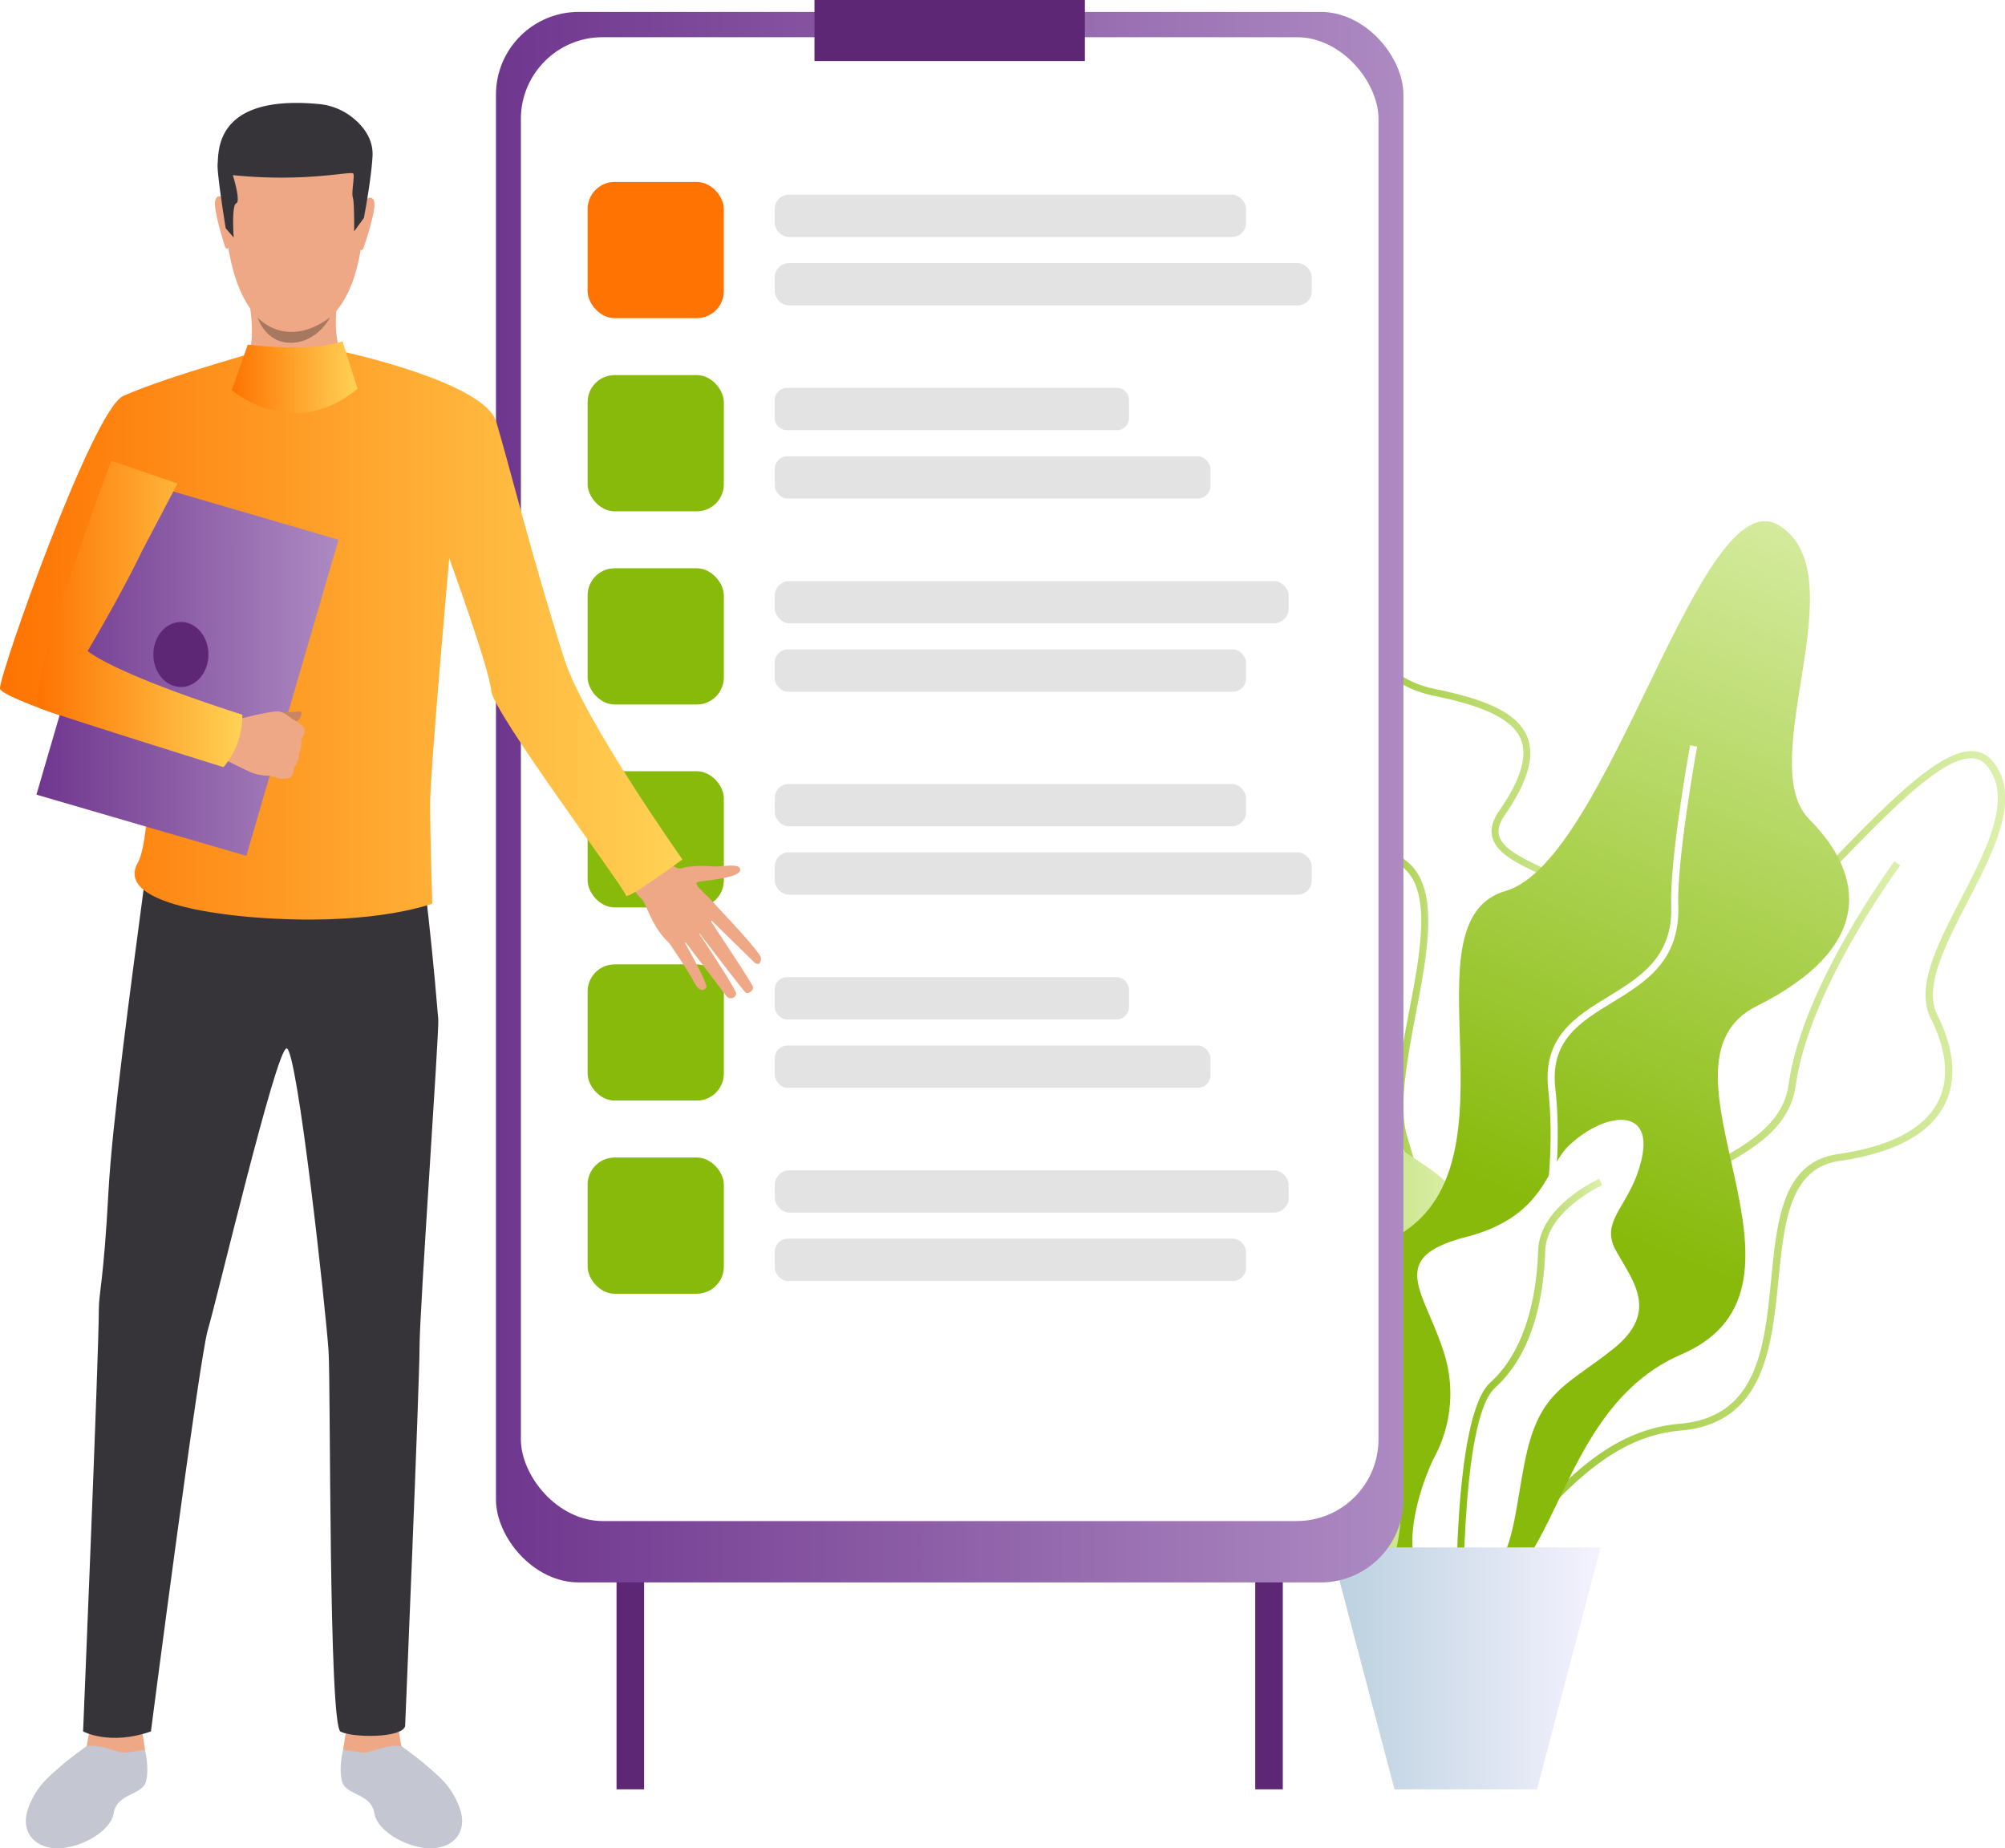<svg xmlns="http://www.w3.org/2000/svg" xmlns:xlink="http://www.w3.org/1999/xlink" viewBox="0 0 694.96 640.61"><defs><style>.cls-1{mask:url(#mask);filter:url(#luminosity-noclip-2);}.cls-2{mix-blend-mode:multiply;fill:url(#linear-gradient);}.cls-3{fill:url(#Новый_образец_градиентной_залив);}.cls-4{fill:url(#Новый_образец_градиентной_залив-2);}.cls-5{fill:url(#Новый_образец_градиентной_залив-3);}.cls-6{fill:url(#Новый_образец_градиентной_залив-4);}.cls-7{fill:url(#Новый_образец_градиентной_залив-5);}.cls-8{fill:#fff;}.cls-9{fill:url(#Новый_образец_градиентной_залив-6);}.cls-10{fill:url(#Новый_образец_градиентной_залив-7);}.cls-11{fill:url(#linear-gradient-2);}.cls-12{mask:url(#mask-2);}.cls-13{fill:url(#Безымянный_градиент_13);}.cls-14{fill:#5e2775;}.cls-15{fill:url(#Безымянный_градиент_13-2);}.cls-16{fill:#87ba0b;}.cls-17{fill:#d9d9d9;opacity:0.72;}.cls-18{fill:#fe7302;}.cls-19{fill:#eea886;}.cls-20{fill:#c4c6d1;}.cls-21{fill:#363438;}.cls-22{fill:url(#Безымянный_градиент_9);}.cls-23{fill:#a77860;}.cls-24{fill:url(#Безымянный_градиент_13-3);}.cls-25{fill:#c98462;}.cls-26{fill:url(#Безымянный_градиент_9-2);}.cls-27{fill:url(#Безымянный_градиент_9-3);}.cls-28{filter:url(#luminosity-noclip);}</style><filter id="luminosity-noclip" x="461.25" y="-6165.1" width="93.58" height="32766" filterUnits="userSpaceOnUse" color-interpolation-filters="sRGB"><feFlood flood-color="#fff" result="bg"/><feBlend in="SourceGraphic" in2="bg"/></filter><mask id="mask" x="461.25" y="-6165.1" width="93.58" height="32766" maskUnits="userSpaceOnUse"><g class="cls-28"/></mask><linearGradient id="linear-gradient" x1="461.25" y1="578.22" x2="554.83" y2="578.22" gradientUnits="userSpaceOnUse"><stop offset="0" stop-color="#fff"/><stop offset="0.99"/></linearGradient><linearGradient id="Новый_образец_градиентной_залив" x1="492.53" y1="427.33" x2="658.62" y2="427.33" gradientUnits="userSpaceOnUse"><stop offset="0" stop-color="#87ba0b"/><stop offset="1" stop-color="#dcf0ad"/></linearGradient><linearGradient id="Новый_образец_градиентной_залив-2" x1="478.1" y1="403.12" x2="694.96" y2="403.12" xlink:href="#Новый_образец_градиентной_залив"/><linearGradient id="Новый_образец_градиентной_залив-3" x1="428.27" y1="370.31" x2="568.15" y2="370.31" xlink:href="#Новый_образец_градиентной_залив"/><linearGradient id="Новый_образец_градиентной_залив-4" x1="467.15" y1="400.56" x2="509.56" y2="400.56" xlink:href="#Новый_образец_градиентной_залив"/><linearGradient id="Новый_образец_градиентной_залив-5" x1="371.16" y1="408.96" x2="508.08" y2="408.96" xlink:href="#Новый_образец_градиентной_залив"/><linearGradient id="Новый_образец_градиентной_залив-6" x1="541.34" y1="421.64" x2="643.99" y2="164.08" xlink:href="#Новый_образец_градиентной_залив"/><linearGradient id="Новый_образец_градиентной_залив-7" x1="504.71" y1="486.96" x2="555.33" y2="486.96" xlink:href="#Новый_образец_градиентной_залив"/><linearGradient id="linear-gradient-2" x1="461.25" y1="578.22" x2="554.83" y2="578.22" gradientUnits="userSpaceOnUse"><stop offset="0" stop-color="#bad0de"/><stop offset="1" stop-color="#f5f2ff"/></linearGradient><filter id="luminosity-noclip-2" x="461.25" y="536.3" width="93.58" height="83.84" filterUnits="userSpaceOnUse" color-interpolation-filters="sRGB"><feFlood flood-color="#fff" result="bg"/><feBlend in="SourceGraphic" in2="bg"/></filter><mask id="mask-2" x="461.25" y="536.3" width="93.58" height="83.84" maskUnits="userSpaceOnUse"><g class="cls-1"><path class="cls-2" d="M554.83,536.3s-48.65,9.13-48.65,83.84H483.35l-22.1-83.84Z"/></g></mask><linearGradient id="Безымянный_градиент_13" x1="461.25" y1="578.22" x2="554.83" y2="578.22" gradientUnits="userSpaceOnUse"><stop offset="0" stop-color="#6f368e"/><stop offset="1" stop-color="#ad8ac2"/></linearGradient><linearGradient id="Безымянный_градиент_13-2" x1="171.91" y1="276.28" x2="486.44" y2="276.28" xlink:href="#Безымянный_градиент_13"/><linearGradient id="Безымянный_градиент_9" y1="219.06" x2="236.53" y2="219.06" gradientUnits="userSpaceOnUse"><stop offset="0" stop-color="#fe7302"/><stop offset="1" stop-color="#ffd255"/></linearGradient><linearGradient id="Безымянный_градиент_13-3" x1="12.98" y1="231.23" x2="117.6" y2="231.23" gradientTransform="translate(-61.88 27.37) rotate(-16.19)" xlink:href="#Безымянный_градиент_13"/><linearGradient id="Безымянный_градиент_9-2" x1="13.08" y1="212.8" x2="84.03" y2="212.8" xlink:href="#Безымянный_градиент_9"/><linearGradient id="Безымянный_градиент_9-3" x1="80.34" y1="130.72" x2="123.94" y2="130.72" xlink:href="#Безымянный_градиент_9"/></defs><title>appointment</title><g id="Слой_2" data-name="Слой 2"><g id="Слой_1-2" data-name="Слой 1"><path class="cls-3" d="M494.73,556.14c-8.77-40.08,10.18-50.09,28.51-59.76,15-7.9,29.12-15.37,28.37-39-1-31.32,20.33-42.71,39.15-52.76,14-7.48,27.23-14.54,29.2-28.79,4.75-34.29,36.37-76.9,36.69-77.33l2,1.47c-.31.42-31.56,42.54-36.22,76.19-2.14,15.49-15.91,22.84-30.47,30.62-19.08,10.19-38.81,20.73-37.86,50.52.8,25.16-14.69,33.33-29.68,41.24-18.32,9.67-35.63,18.8-27.26,57.06Z"/><path class="cls-4" d="M504.36,545.93c-.42,0-.84,0-1.27,0-7.93-.59-15.7-6.61-24.45-19l-.55-.77.61-.73c.14-.17,14.18-17.27,9-49.38a150.25,150.25,0,0,0-4.1-17.83c-1.88-6.72-3.13-11.16-1-14.7,2.65-4.5,9.8-6.85,30-11.65,21.46-5.11,28.63-29.29,35-50.62,6-20.09,11.61-39,28.3-38.45,15.34.58,38.65-23.46,59.2-44.65,19.08-19.67,37.08-38.19,48.59-37.83a9.18,9.18,0,0,1,6.93,3.44c10.26,12.22.69,30.76-8.57,48.69-7.9,15.3-15.36,29.75-10.56,39.27,6,12,6.88,22.81,2.44,31.33-5.25,10.08-17.49,16.59-36.38,19.32-17.27,2.5-19.14,21.34-21.12,41.28-2.31,23.27-4.92,49.65-33.9,52.15-21.52,1.86-36,17-48.83,30.3C523.45,536.72,514.6,545.93,504.36,545.93Zm-23.19-19.67c8,11,15.21,16.67,22.1,17.18,9.63.71,18.41-8.43,28.58-19,13.1-13.64,27.95-29.1,50.39-31,27-2.33,29.35-26.54,31.67-50,2.07-20.93,4-40.69,23.2-43.47,18.06-2.62,29.69-8.68,34.55-18,4.06-7.79,3.21-17.85-2.46-29.09-5.37-10.65,2.37-25.64,10.57-41.5,8.89-17.22,18.08-35,8.87-46a6.74,6.74,0,0,0-5.14-2.57c-10.41-.35-28.06,17.82-46.74,37.09-21.66,22.33-44,45.4-60.43,45.4h-.63c-14.81-.55-19.93,16.71-25.86,36.7-6.52,22-13.91,46.87-36.75,52.31-18.22,4.34-26.2,6.76-28.4,10.51-1.56,2.64-.48,6.47,1.29,12.8a152.31,152.31,0,0,1,4.16,18.11C494.94,505.5,483.95,522.52,481.18,526.25Z"/><path class="cls-5" d="M505.26,537.53c-.29,0-.57,0-.86,0-13-1.18-23-29.66-32.66-57.2-4.59-13.06-8.92-25.4-13.14-33.32-3.27-6.14-7.43-12.55-11.45-18.75-10.71-16.5-21.78-33.56-18.18-48.54,1.9-7.88,7.55-14.43,17.28-20,21.3-12.28,18-19.21,10.85-34.4-5.27-11.15-12.49-26.42-12.77-50.45-.12-10.33-.36-19.26-.57-27.13-.68-25.32-1-38,4.39-42.63,2.24-1.9,5.37-2.39,9.86-1.54,7.67,1.46,11,7.65,14.5,14.21,4.48,8.36,9.56,17.84,24.88,21,14.38,3,28.21,7.11,32,16.66,2.68,6.72.14,15.55-7.77,27-1.92,2.78-2.58,5.14-2,7.22,1.25,4.61,8.42,8,16.71,11.83C548.14,307,562.83,313.83,567,328c3.35,11.44-.53,25.71-11.86,43.63-26.81,42.38-25.74,71.12-24.79,96.48.71,18.79,1.37,36.54-10,56.37C515.38,533.26,510.42,537.53,505.26,537.53Zm-51.09-332a6.55,6.55,0,0,0-4.43,1.36c-4.51,3.84-4.16,16.93-3.52,40.7.21,7.89.45,16.83.57,27.17.27,23.49,7.36,38.48,12.53,49.43,7.12,15.07,11.42,24.17-11.84,37.58-9.12,5.25-14.39,11.3-16.12,18.49-3.36,13.95,7.43,30.56,17.85,46.63,4,6.24,8.24,12.69,11.56,18.93,4.31,8.09,8.67,20.51,13.28,33.67C483,505,493.19,534,504.62,535c4.36.39,8.95-3.56,13.64-11.76,11-19.22,10.36-35.83,9.64-55.06-1-25.72-2.06-54.86,25.16-97.89,10.94-17.29,14.72-30.9,11.58-41.62-3.85-13.13-17.39-19.45-29.34-25-8.85-4.13-16.49-7.69-18-13.41-.77-2.82,0-5.85,2.36-9.26,7.41-10.73,9.86-18.81,7.51-24.71-3.4-8.5-17.2-12.44-30.25-15.17-16.44-3.44-22-13.89-26.54-22.29-3.37-6.29-6.27-11.71-12.79-13A18.23,18.23,0,0,0,454.16,205.54Z"/><path class="cls-6" d="M505.51,552.73l-2.34-.74c13.11-41.42-10.6-134.36-17.66-157-3.47-11.12-.26-27.87,2.84-44.06,4-20.91,8.16-42.53-2.42-50.64-19.86-15.22-18.81-50.44-18.76-51.93l2.45.09c0,.35-1,35.45,17.8,49.9,11.78,9,7.48,31.41,3.33,53-3,15.89-6.2,32.33-2.91,42.86C496.59,422.25,518.59,511.4,505.51,552.73Z"/><path class="cls-7" d="M406.39,283.68c-5.46-13.85-26.76-11.75-24.81,7.83s15.67,40.47-5.22,73.76S403.13,405.09,420.1,426s22.85,49.61,37.21,67.89,24.15,62,35.9,45.69.69-37.54,2-66.92,27.45-48,1.3-66.9S444.07,381,452.7,338.32C456.51,319.48,423.36,326.76,406.39,283.68Z"/><path class="cls-8" d="M512.23,543.34c-.14-.87-14.66-86.91-47.16-110.49-33.14-24-39.16-46.26-50.74-98.64l2.39-.53c11.43,51.73,17.37,73.67,49.79,97.19,33.32,24.17,47.55,108.5,48.14,112.08Z"/><path class="cls-9" d="M482.91,540.26s9.66-23.88-7.92-57.83-31.8-28.73,10.56-54.84.27-108.37,36.33-118.82,67.4-143.59,94.82-126.63S607.57,264.37,627.16,284s22.2,44.51-18.28,64.69,28.73,97.22-26.11,120.72S543.65,585,482.91,540.26Z"/><path class="cls-8" d="M499.66,565.59c-.06-.3-6-30.88,12.67-70.4,19-40.25,28.06-84.26,24.3-117.71-2-18.12,9.57-25.2,20.79-32.06,11.05-6.75,22.48-13.72,21.85-31.58-.57-16.13,6.26-53.93,6.55-55.53l2.41.44c-.07.39-7.07,39.15-6.51,55,.68,19.28-11.37,26.64-23,33.75-11.06,6.75-21.5,13.13-19.63,29.69,3.81,33.89-5.35,78.39-24.52,119C496.29,535,502,564.8,502.06,565.1Z"/><path class="cls-8" d="M544,396.85c12.32-11.44,28.6-13.09,25.21,3.88s-15,21.82-9.21,32.48,15.51,21.33-1,34.42-25.69,14.54-30.54,39.27-3.88,41.61-25.21,42.66-13.09-30.06-6.3-44.12a46.64,46.64,0,0,0,3.39-37.11c-6.79-21.07-19.88-32.44,7.76-39.6S535.67,404.56,544,396.85Z"/><path class="cls-10" d="M504.79,565.37c-.07-3-1.53-74.25,11.79-86.24,13.61-12.25,16.22-33.88,16.57-45.69.45-15.39,20.33-24.52,21.18-24.9l1,2.24c-.19.09-19.33,8.89-19.73,22.74-.44,14.9-3.81,35.23-17.38,47.44-12.49,11.24-11,83.63-11,84.36Z"/><polygon class="cls-11" points="554.83 536.3 532.73 620.14 483.35 620.14 461.25 536.3 554.83 536.3"/><g class="cls-12"><path class="cls-13" d="M554.83,536.3s-48.65,9.13-48.65,83.84H483.35l-22.1-83.84Z"/></g><rect class="cls-14" x="435.08" y="185.64" width="9.56" height="434.5"/><rect class="cls-14" x="213.7" y="185.64" width="9.56" height="434.5"/><rect class="cls-15" x="171.91" y="4.13" width="314.53" height="544.3" rx="28.69" ry="28.69"/><rect class="cls-8" x="180.54" y="12.89" width="297.27" height="514.27" rx="28.35" ry="28.35"/><rect class="cls-14" x="282.31" width="93.73" height="21.16"/><rect class="cls-16" x="203.68" y="130" width="47.21" height="47.21" rx="9.37" ry="9.37"/><rect class="cls-17" x="268.55" y="67.48" width="163.34" height="14.66" rx="4.87" ry="4.87"/><rect class="cls-17" x="268.55" y="91.19" width="186.11" height="14.66" rx="4.87" ry="4.87"/><rect class="cls-18" x="203.68" y="63.06" width="47.21" height="47.21" rx="9.37" ry="9.37"/><path class="cls-17" d="M272.77,134.43H387.09a4.23,4.23,0,0,1,4.23,4.23v6.21a4.22,4.22,0,0,1-4.22,4.22H272.77a4.23,4.23,0,0,1-4.23-4.23v-6.21A4.23,4.23,0,0,1,272.77,134.43Z"/><rect class="cls-17" x="268.55" y="158.13" width="151.01" height="14.66" rx="4.39" ry="4.39"/><rect class="cls-17" x="268.55" y="201.37" width="178.12" height="14.66" rx="5.09" ry="5.09"/><rect class="cls-17" x="268.55" y="225.07" width="163.34" height="14.66" rx="4.57" ry="4.57"/><rect class="cls-16" x="203.68" y="196.95" width="47.21" height="47.21" rx="9.37" ry="9.37"/><rect class="cls-16" x="203.68" y="334.23" width="47.21" height="47.21" rx="9.37" ry="9.37"/><rect class="cls-17" x="268.55" y="271.71" width="163.34" height="14.66" rx="4.87" ry="4.87"/><rect class="cls-17" x="268.55" y="295.41" width="186.11" height="14.66" rx="4.87" ry="4.87"/><rect class="cls-16" x="203.68" y="267.29" width="47.21" height="47.2" rx="9.37" ry="9.37"/><rect class="cls-17" x="268.55" y="338.65" width="122.77" height="14.66" rx="4.23" ry="4.23"/><rect class="cls-17" x="268.55" y="362.35" width="151.01" height="14.66" rx="4.39" ry="4.39"/><rect class="cls-17" x="268.55" y="405.59" width="178.12" height="14.66" rx="5.09" ry="5.09"/><rect class="cls-17" x="268.55" y="429.29" width="163.34" height="14.66" rx="4.57" ry="4.57"/><rect class="cls-16" x="203.68" y="401.17" width="47.21" height="47.21" rx="9.37" ry="9.37"/><path class="cls-19" d="M228.68,293.19s3.87,8.82,7.57,7.71,9.2-.78,10.93-.59c2.31.25,9.81-1.51,9.37,1.3s-12.25,3.47-14.72,4.08,6.41,6.89,7,9.3-11.78,16.41-17.32,11.4-7.83-14-9-14.71-6.25-7.87-6.25-7.87Z"/><path class="cls-19" d="M247.86,313.52S263.7,330,263.76,332s-1,2.8-2.52,1.32-15.81-15.46-15.81-15.46,15.18,22.65,15.6,24.26c.24.94-1.64,2.62-2.56,1.9s-17.34-22.28-17.34-22.28,14.14,21.18,14.06,22.64a1.91,1.91,0,0,1-3.35.92c-1.16-1.5-15.48-20.39-15.48-20.39s9.24,16.08,8.42,17.31c-.5.75-2.07,2.28-4.31-2s-8.67-13.62-8.67-13.62Z"/><path class="cls-20" d="M30,605.17s-6.07,4.34-9.44,7.37-7.94,6.34-10.75,14.09,1.63,13.48,9.23,13.94,19.23-5.27,20.37-12.22,10-6.07,11.21-11-.39-10.93-.39-10.93Z"/><path class="cls-19" d="M31.06,599.48l-1,5.69s3.13,5.79,20.22,1.29l-.88-5.61Z"/><path class="cls-20" d="M50.27,606.46s-3.85.51-6.59.94S35.5,604.32,30,605.17l1.68,6.92S49.89,608.7,50.27,606.46Z"/><path class="cls-20" d="M139.15,605.17s6.07,4.34,9.44,7.37,7.94,6.34,10.75,14.09-1.63,13.48-9.23,13.94-19.23-5.27-20.37-12.22-10-6.07-11.21-11,.39-10.93.39-10.93Z"/><path class="cls-19" d="M138.13,599.48l1,5.69S136,611,118.92,606.46l.88-5.61Z"/><path class="cls-21" d="M145.42,466.75c0,12.51-5,131.53-5,131.53-1.25,4.17-18.2,4-22.37,1.87S114.66,481,113.89,468.37,103,362.92,99.32,363.34,75,451.2,72.06,460.8,52.31,600.08,52.31,600.08c-14.26,5-23.51,0-23.51,0s5.45-130.74,5.46-146.26c0-5.76,1.7-10.12,3.33-40.75,1.24-23.35,7.74-71.19,12.09-104.11.16-1.17.3-2.3.45-3.37.85-6.41,1.49-11.12,1.8-13.37l.21-1.5q1.76-.81,3.67-1.5c30.55-11,89.47.64,89.47.64s0,.29.1.83l.36,3c.34,2.9.85,7.22,1.43,12.24v.11l.05.46c2.06,17.85,3.07,27.66,4.69,46.71C152.27,357.43,145.42,454.24,145.42,466.75Z"/><path class="cls-22" d="M117.8,121.62s50,10.62,54.2,24.53,12.27,46.56,23.54,82.07c6.74,21.25,41,69.64,41,69.64s-19.59,14.44-19.59,12.5-46.14-63.52-46.7-71-14.54-45.9-14.54-45.9-6.62,73.82-6.62,85.22.75,34.49.75,34.49-18.54,7.1-54.54,5.22c0,0-57.3-2-47.52-19.43,7.39-13.21,2.86-102,1.75-102.6s-21.09,24.46-19.14,29.28S84,247.7,84,247.7s1.51,5.57-6.52,18.18c0,0-77.21-22.56-77.49-27.29s32.12-96.54,42.7-101.34c15.23-6.92,55.06-17.8,55.06-17.8Z"/><path class="cls-20" d="M118.92,606.46s3.85.51,6.59.94,8.18-3.07,13.63-2.22l-1.68,6.92S119.3,608.7,118.92,606.46Z"/><path class="cls-19" d="M117,104.22s-2.06,11.3,1.48,19c0,0,3.61,18-14.8,18.79s-18.83-15.69-18.83-15.69,4.4-5.91,1.46-22S117,104.22,117,104.22Z"/><path class="cls-19" d="M105.8,38.88s23.56,3.8,20,41.54S101.39,115.07,100,115s-20.87.69-22.39-45.39C77.61,69.64,76.95,35.56,105.8,38.88Z"/><path class="cls-19" d="M126.13,69.76s2.58-2.82,3.53,0S126.3,85,126,86c0,0-.47,1.11-1.09.5S126.13,69.76,126.13,69.76Z"/><path class="cls-19" d="M78.18,69.28s-2.53-2.87-3.53,0S77.83,85,78,85.51c0,0,.45,1.12,1.08.52S78.18,69.28,78.18,69.28Z"/><path class="cls-21" d="M126.12,75.55l-3.37,4.62s.1-10.12-.45-11.71.64-7.11.19-8.26-16.11,3.11-41.79.5c0,0,2.86,9.12,1.18,9.77S81,82.31,81,82.31l-2.77-3.2S75.12,60,75.43,56.77c.41-4.25-1-24.12,35.1-20.71a21.85,21.85,0,0,1,11.41,4.49c3.71,2.9,7.53,7.42,7.18,13.64C128.66,62.4,126.12,75.55,126.12,75.55Z"/><path class="cls-23" d="M89.27,110s9.72,11.35,25.15,0c0,0-4.33,8.61-13.39,8.81S89.27,110,89.27,110Z"/><rect class="cls-24" x="27.39" y="174.16" width="75.79" height="114.14" transform="matrix(0.96, 0.28, -0.28, 0.96, 67.06, -9.03)"/><path class="cls-25" d="M97.57,246.92s4.75-.13,6.21-.34.49,2.88-1.19,3.47S97.57,246.92,97.57,246.92Z"/><path class="cls-19" d="M100.35,269.61a9.73,9.73,0,0,1-3.09.28s-1.81-.55-3.13-.86a9.14,9.14,0,0,0-1-.2,17.8,17.8,0,0,1-5.6-.94c-2.35-.92-10.33-5-10.33-5l2.28-7.41,1.72-5.87s13.48-3.59,15.77-3a6.13,6.13,0,0,1,.64.21c1.89.7,3,2,4,2.49.35.18,3.68,2.18,3.86,3.33a3.8,3.8,0,0,1-1.06,3.54s.34,3.15-.83,4.93a5.65,5.65,0,0,1-1.68,4.7S101.92,268.8,100.35,269.61Z"/><path class="cls-26" d="M84,247.7a27.92,27.92,0,0,1-6.52,18.18S20.79,248.19,14,245.53s24.54-85.81,24.54-85.81l23,7.84L49.23,190.95s-6.12,13.1-18.86,34.66C30.37,225.61,38.21,233,84,247.7Z"/><ellipse class="cls-14" cx="62.7" cy="226.83" rx="9.55" ry="11.27"/><path class="cls-27" d="M123.94,134.73l-5.23-16.49s-8.42,3.92-32.82,1.2l-5.54,15.78S101.28,153.47,123.94,134.73Z"/></g></g></svg>